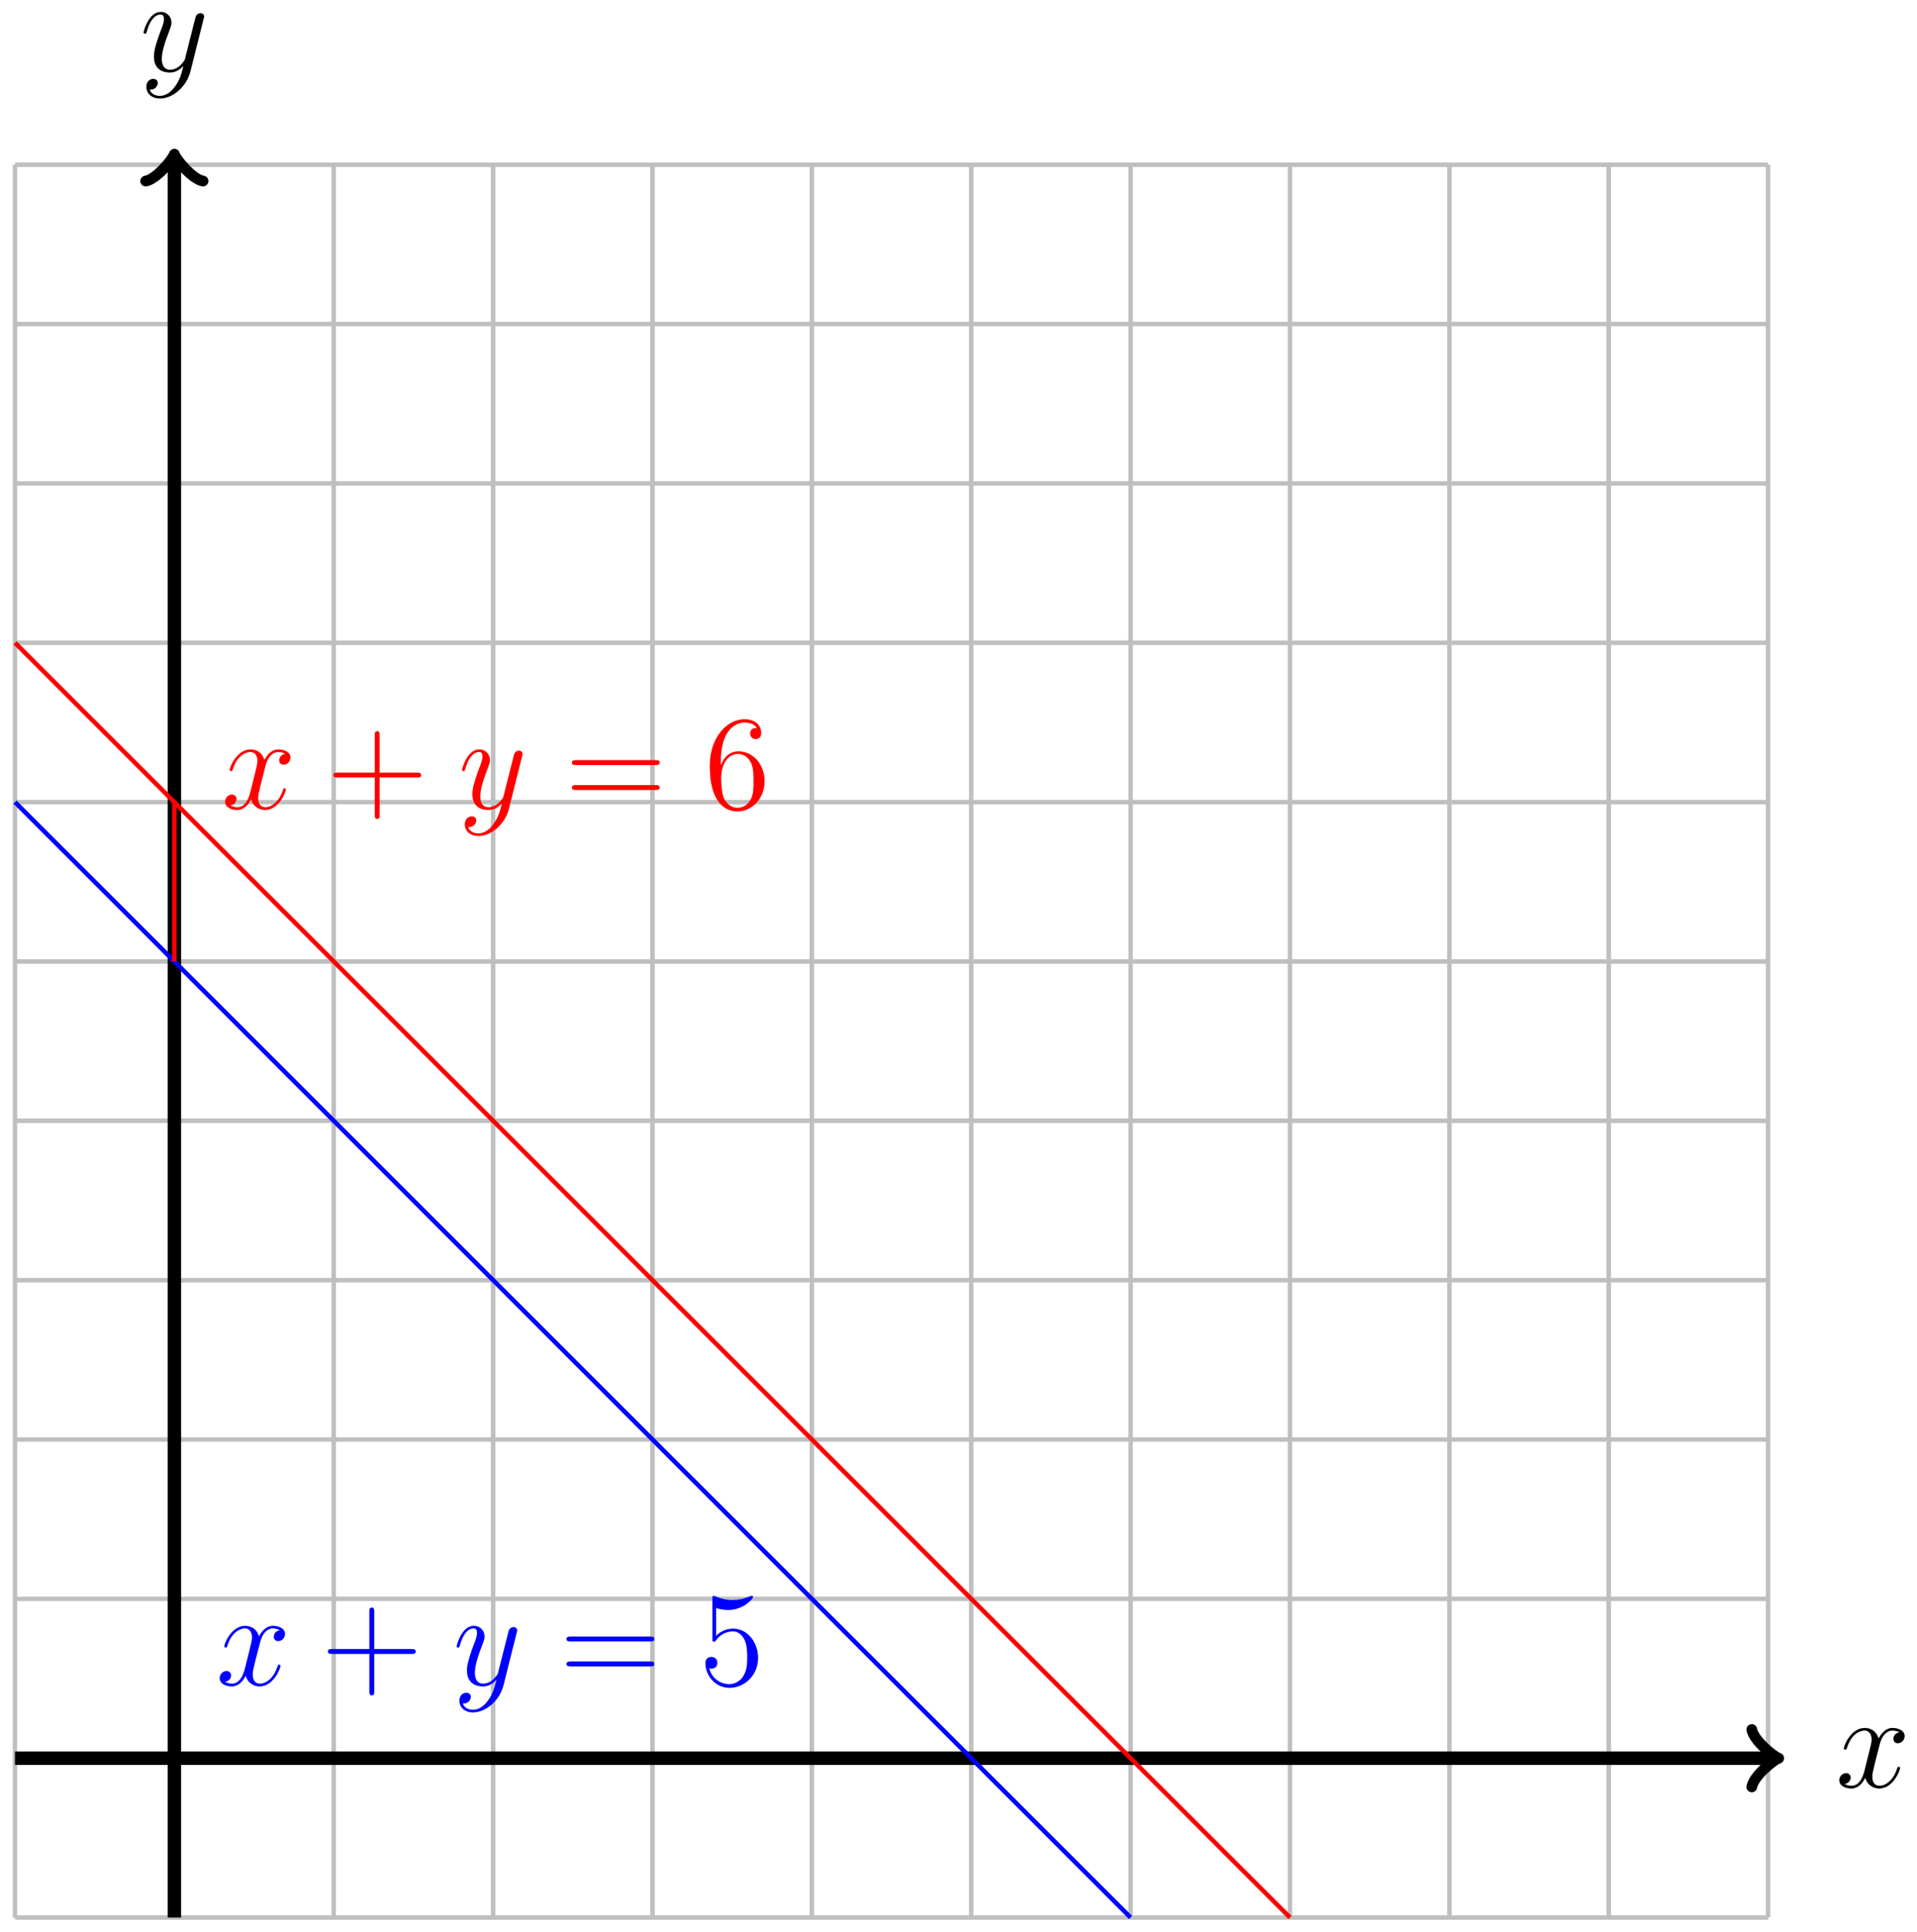 <?xml version="1.0" encoding="UTF-8"?>
<svg xmlns="http://www.w3.org/2000/svg" xmlns:xlink="http://www.w3.org/1999/xlink" width="170.48pt" height="171.817pt" viewBox="0 0 170.48 171.817" version="1.1">
<defs>
<g>
<symbol overflow="visible" id="glyph0-0">
<path style="stroke:none;" d=""/>
</symbol>
<symbol overflow="visible" id="glyph0-1">
<path style="stroke:none;" d="M 5.672 -4.875 C 5.281 -4.812 5.141 -4.516 5.141 -4.297 C 5.141 -4 5.359 -3.906 5.531 -3.906 C 5.891 -3.906 6.141 -4.219 6.141 -4.547 C 6.141 -5.047 5.562 -5.266 5.062 -5.266 C 4.344 -5.266 3.938 -4.547 3.828 -4.328 C 3.547 -5.219 2.812 -5.266 2.594 -5.266 C 1.375 -5.266 0.734 -3.703 0.734 -3.438 C 0.734 -3.391 0.781 -3.328 0.859 -3.328 C 0.953 -3.328 0.984 -3.406 1 -3.453 C 1.406 -4.781 2.219 -5.031 2.562 -5.031 C 3.094 -5.031 3.203 -4.531 3.203 -4.25 C 3.203 -3.984 3.125 -3.703 2.984 -3.125 L 2.578 -1.5 C 2.406 -0.781 2.062 -0.125 1.422 -0.125 C 1.359 -0.125 1.062 -0.125 0.812 -0.281 C 1.25 -0.359 1.344 -0.719 1.344 -0.859 C 1.344 -1.094 1.156 -1.25 0.938 -1.25 C 0.641 -1.25 0.328 -0.984 0.328 -0.609 C 0.328 -0.109 0.891 0.125 1.406 0.125 C 1.984 0.125 2.391 -0.328 2.641 -0.828 C 2.828 -0.125 3.438 0.125 3.875 0.125 C 5.094 0.125 5.734 -1.453 5.734 -1.703 C 5.734 -1.766 5.688 -1.812 5.625 -1.812 C 5.516 -1.812 5.5 -1.75 5.469 -1.656 C 5.141 -0.609 4.453 -0.125 3.906 -0.125 C 3.484 -0.125 3.266 -0.438 3.266 -0.922 C 3.266 -1.188 3.312 -1.375 3.5 -2.156 L 3.922 -3.797 C 4.094 -4.5 4.5 -5.031 5.062 -5.031 C 5.078 -5.031 5.422 -5.031 5.672 -4.875 Z M 5.672 -4.875 "/>
</symbol>
<symbol overflow="visible" id="glyph0-2">
<path style="stroke:none;" d="M 3.141 1.344 C 2.828 1.797 2.359 2.203 1.766 2.203 C 1.625 2.203 1.047 2.172 0.875 1.625 C 0.906 1.641 0.969 1.641 0.984 1.641 C 1.344 1.641 1.594 1.328 1.594 1.047 C 1.594 0.781 1.359 0.688 1.188 0.688 C 0.984 0.688 0.578 0.828 0.578 1.406 C 0.578 2.016 1.094 2.438 1.766 2.438 C 2.969 2.438 4.172 1.344 4.5 0.016 L 5.672 -4.656 C 5.688 -4.703 5.719 -4.781 5.719 -4.859 C 5.719 -5.031 5.562 -5.156 5.391 -5.156 C 5.281 -5.156 5.031 -5.109 4.938 -4.75 L 4.047 -1.234 C 4 -1.016 4 -0.984 3.891 -0.859 C 3.656 -0.531 3.266 -0.125 2.688 -0.125 C 2.016 -0.125 1.953 -0.781 1.953 -1.094 C 1.953 -1.781 2.281 -2.703 2.609 -3.562 C 2.734 -3.906 2.812 -4.078 2.812 -4.312 C 2.812 -4.812 2.453 -5.266 1.859 -5.266 C 0.766 -5.266 0.328 -3.531 0.328 -3.438 C 0.328 -3.391 0.375 -3.328 0.453 -3.328 C 0.562 -3.328 0.578 -3.375 0.625 -3.547 C 0.906 -4.547 1.359 -5.031 1.828 -5.031 C 1.938 -5.031 2.141 -5.031 2.141 -4.641 C 2.141 -4.328 2.016 -3.984 1.828 -3.531 C 1.25 -1.953 1.25 -1.562 1.25 -1.281 C 1.25 -0.141 2.062 0.125 2.656 0.125 C 3 0.125 3.438 0.016 3.844 -0.438 L 3.859 -0.422 C 3.688 0.281 3.562 0.75 3.141 1.344 Z M 3.141 1.344 "/>
</symbol>
<symbol overflow="visible" id="glyph1-0">
<path style="stroke:none;" d=""/>
</symbol>
<symbol overflow="visible" id="glyph1-1">
<path style="stroke:none;" d="M 4.766 -2.766 L 8.062 -2.766 C 8.234 -2.766 8.453 -2.766 8.453 -2.969 C 8.453 -3.203 8.25 -3.203 8.062 -3.203 L 4.766 -3.203 L 4.766 -6.5 C 4.766 -6.672 4.766 -6.891 4.547 -6.891 C 4.328 -6.891 4.328 -6.688 4.328 -6.5 L 4.328 -3.203 L 1.031 -3.203 C 0.859 -3.203 0.641 -3.203 0.641 -2.984 C 0.641 -2.766 0.844 -2.766 1.031 -2.766 L 4.328 -2.766 L 4.328 0.531 C 4.328 0.703 4.328 0.922 4.547 0.922 C 4.766 0.922 4.766 0.719 4.766 0.531 Z M 4.766 -2.766 "/>
</symbol>
<symbol overflow="visible" id="glyph1-2">
<path style="stroke:none;" d="M 8.062 -3.875 C 8.234 -3.875 8.453 -3.875 8.453 -4.094 C 8.453 -4.312 8.25 -4.312 8.062 -4.312 L 1.031 -4.312 C 0.859 -4.312 0.641 -4.312 0.641 -4.094 C 0.641 -3.875 0.844 -3.875 1.031 -3.875 Z M 8.062 -1.656 C 8.234 -1.656 8.453 -1.656 8.453 -1.859 C 8.453 -2.094 8.25 -2.094 8.062 -2.094 L 1.031 -2.094 C 0.859 -2.094 0.641 -2.094 0.641 -1.875 C 0.641 -1.656 0.844 -1.656 1.031 -1.656 Z M 8.062 -1.656 "/>
</symbol>
<symbol overflow="visible" id="glyph1-3">
<path style="stroke:none;" d="M 1.531 -6.844 C 2.047 -6.688 2.469 -6.672 2.594 -6.672 C 3.938 -6.672 4.812 -7.656 4.812 -7.828 C 4.812 -7.875 4.781 -7.938 4.703 -7.938 C 4.688 -7.938 4.656 -7.938 4.547 -7.891 C 3.891 -7.609 3.312 -7.562 3 -7.562 C 2.219 -7.562 1.656 -7.812 1.422 -7.906 C 1.344 -7.938 1.312 -7.938 1.297 -7.938 C 1.203 -7.938 1.203 -7.859 1.203 -7.672 L 1.203 -4.125 C 1.203 -3.906 1.203 -3.844 1.344 -3.844 C 1.406 -3.844 1.422 -3.844 1.547 -4 C 1.875 -4.484 2.438 -4.766 3.031 -4.766 C 3.672 -4.766 3.984 -4.188 4.078 -3.984 C 4.281 -3.516 4.297 -2.922 4.297 -2.469 C 4.297 -2.016 4.297 -1.344 3.953 -0.797 C 3.688 -0.375 3.234 -0.078 2.703 -0.078 C 1.906 -0.078 1.141 -0.609 0.922 -1.484 C 0.984 -1.453 1.047 -1.453 1.109 -1.453 C 1.312 -1.453 1.641 -1.562 1.641 -1.969 C 1.641 -2.312 1.406 -2.5 1.109 -2.5 C 0.891 -2.5 0.578 -2.391 0.578 -1.922 C 0.578 -0.906 1.406 0.25 2.719 0.25 C 4.078 0.25 5.266 -0.891 5.266 -2.406 C 5.266 -3.828 4.297 -5.016 3.047 -5.016 C 2.359 -5.016 1.844 -4.703 1.531 -4.375 Z M 1.531 -6.844 "/>
</symbol>
<symbol overflow="visible" id="glyph1-4">
<path style="stroke:none;" d="M 1.469 -4.156 C 1.469 -7.188 2.938 -7.656 3.578 -7.656 C 4.016 -7.656 4.453 -7.531 4.672 -7.172 C 4.531 -7.172 4.078 -7.172 4.078 -6.688 C 4.078 -6.422 4.25 -6.188 4.562 -6.188 C 4.859 -6.188 5.062 -6.375 5.062 -6.719 C 5.062 -7.344 4.609 -7.953 3.578 -7.953 C 2.062 -7.953 0.484 -6.406 0.484 -3.781 C 0.484 -0.484 1.922 0.25 2.938 0.25 C 4.25 0.25 5.359 -0.891 5.359 -2.438 C 5.359 -4.031 4.25 -5.094 3.047 -5.094 C 1.984 -5.094 1.594 -4.172 1.469 -3.844 Z M 2.938 -0.078 C 2.188 -0.078 1.828 -0.734 1.719 -0.984 C 1.609 -1.297 1.5 -1.891 1.5 -2.719 C 1.5 -3.672 1.922 -4.859 3 -4.859 C 3.656 -4.859 4 -4.406 4.188 -4 C 4.375 -3.562 4.375 -2.969 4.375 -2.453 C 4.375 -1.844 4.375 -1.297 4.141 -0.844 C 3.844 -0.281 3.422 -0.078 2.938 -0.078 Z M 2.938 -0.078 "/>
</symbol>
</g>
<clipPath id="clip1">
  <path d="M 14 13 L 17 13 L 17 171.816 L 14 171.816 Z M 14 13 "/>
</clipPath>
<clipPath id="clip2">
  <path d="M 0 65 L 107 65 L 107 171.816 L 0 171.816 Z M 0 65 "/>
</clipPath>
<clipPath id="clip3">
  <path d="M 0 51 L 121 51 L 121 171.816 L 0 171.816 Z M 0 51 "/>
</clipPath>
</defs>
<g id="surface1">
<path style="fill:none;stroke-width:0.399;stroke-linecap:butt;stroke-linejoin:miter;stroke:rgb(75%,75%,75%);stroke-opacity:1;stroke-miterlimit:10;" d="M -14.174 -14.172 L 141.732 -14.172 M -14.174 -0.001 L 141.732 -0.001 M -14.174 14.175 L 141.732 14.175 M -14.174 28.347 L 141.732 28.347 M -14.174 42.519 L 141.732 42.519 M -14.174 56.695 L 141.732 56.695 M -14.174 70.867 L 141.732 70.867 M -14.174 85.039 L 141.732 85.039 M -14.174 99.214 L 141.732 99.214 M -14.174 113.386 L 141.732 113.386 M -14.174 127.562 L 141.732 127.562 M -14.174 141.73 L 141.732 141.73 M -14.174 -14.172 L -14.174 141.734 M 0.002 -14.172 L 0.002 141.734 M 14.174 -14.172 L 14.174 141.734 M 28.346 -14.172 L 28.346 141.734 M 42.521 -14.172 L 42.521 141.734 M 56.693 -14.172 L 56.693 141.734 M 70.865 -14.172 L 70.865 141.734 M 85.041 -14.172 L 85.041 141.734 M 99.213 -14.172 L 99.213 141.734 M 113.389 -14.172 L 113.389 141.734 M 127.56 -14.172 L 127.56 141.734 M 141.728 -14.172 L 141.728 141.734 " transform="matrix(1,0,0,-1,15.506,156.386)"/>
<path style="fill:none;stroke-width:1.196;stroke-linecap:butt;stroke-linejoin:miter;stroke:rgb(0%,0%,0%);stroke-opacity:1;stroke-miterlimit:10;" d="M -14.174 -0.001 L 142.193 -0.001 " transform="matrix(1,0,0,-1,15.506,156.386)"/>
<path style="fill:none;stroke-width:0.956;stroke-linecap:round;stroke-linejoin:round;stroke:rgb(0%,0%,0%);stroke-opacity:1;stroke-miterlimit:10;" d="M -1.912 2.55 C -1.752 1.593 -0.002 0.16 0.479 -0.001 C -0.002 -0.161 -1.752 -1.594 -1.912 -2.551 " transform="matrix(1,0,0,-1,157.701,156.386)"/>
<g style="fill:rgb(0%,0%,0%);fill-opacity:1;">
  <use xlink:href="#glyph0-1" x="163.24" y="158.96"/>
</g>
<g clip-path="url(#clip1)" clip-rule="nonzero">
<path style="fill:none;stroke-width:1.196;stroke-linecap:butt;stroke-linejoin:miter;stroke:rgb(0%,0%,0%);stroke-opacity:1;stroke-miterlimit:10;" d="M 0.002 -14.172 L 0.002 142.195 " transform="matrix(1,0,0,-1,15.506,156.386)"/>
</g>
<path style="fill:none;stroke-width:0.956;stroke-linecap:round;stroke-linejoin:round;stroke:rgb(0%,0%,0%);stroke-opacity:1;stroke-miterlimit:10;" d="M -1.914 2.549 C -1.754 1.596 -0 0.158 0.476 -0.002 C -0 -0.158 -1.754 -1.596 -1.914 -2.549 " transform="matrix(0,-1,-1,0,15.506,14.191)"/>
<g style="fill:rgb(0%,0%,0%);fill-opacity:1;">
  <use xlink:href="#glyph0-2" x="12.438" y="6.327"/>
</g>
<g clip-path="url(#clip2)" clip-rule="nonzero">
<path style="fill:none;stroke-width:0.399;stroke-linecap:butt;stroke-linejoin:miter;stroke:rgb(0%,0%,100%);stroke-opacity:1;stroke-miterlimit:10;" d="M -14.174 85.039 C -14.174 85.039 -11.186 82.054 -10.041 80.906 C -8.893 79.761 -7.053 77.921 -5.904 76.773 C -4.76 75.624 -2.92 73.785 -1.772 72.64 C -0.623 71.492 1.213 69.652 2.361 68.507 C 3.51 67.359 5.349 65.519 6.494 64.371 C 7.642 63.226 9.482 61.386 10.631 60.238 C 11.775 59.089 13.615 57.249 14.764 56.105 C 15.912 54.957 17.748 53.117 18.896 51.972 C 20.045 50.824 21.885 48.984 23.029 47.835 C 24.178 46.691 26.017 44.851 27.166 43.703 C 28.31 42.554 30.15 40.714 31.299 39.57 C 32.443 38.421 34.283 36.582 35.431 35.437 C 36.58 34.289 38.42 32.449 39.564 31.3 C 40.713 30.156 42.553 28.316 43.701 27.167 C 44.846 26.019 46.685 24.179 47.834 23.035 C 48.978 21.886 50.818 20.046 51.967 18.902 C 53.115 17.753 54.955 15.914 56.099 14.765 C 57.248 13.621 59.088 11.781 60.236 10.632 C 61.381 9.484 63.221 7.644 64.369 6.499 C 65.514 5.351 67.353 3.511 68.502 2.367 C 69.65 1.218 71.49 -0.622 72.635 -1.77 C 73.783 -2.915 75.623 -4.754 76.771 -5.903 C 77.916 -7.051 79.756 -8.887 80.904 -10.036 C 82.049 -11.184 85.037 -14.168 85.037 -14.168 " transform="matrix(1,0,0,-1,15.506,156.386)"/>
</g>
<g clip-path="url(#clip3)" clip-rule="nonzero">
<path style="fill:none;stroke-width:0.399;stroke-linecap:butt;stroke-linejoin:miter;stroke:rgb(100%,0%,0%);stroke-opacity:1;stroke-miterlimit:10;" d="M -14.174 99.214 C -14.174 99.214 -10.76 95.8 -9.447 94.488 C -8.139 93.179 -6.037 91.078 -4.725 89.765 C -3.412 88.453 -1.311 86.351 -0.002 85.042 C 1.31 83.73 3.412 81.628 4.724 80.316 C 6.037 79.003 8.139 76.902 9.447 75.593 C 10.76 74.281 12.861 72.179 14.174 70.867 C 15.482 69.558 17.588 67.453 18.896 66.144 C 20.209 64.832 22.31 62.73 23.623 61.417 C 24.931 60.109 27.037 58.003 28.346 56.695 C 29.658 55.382 31.76 53.281 33.072 51.968 C 34.381 50.66 36.482 48.558 37.795 47.246 C 39.107 45.933 41.209 43.832 42.517 42.523 C 43.83 41.21 45.931 39.109 47.244 37.796 C 48.556 36.484 50.658 34.382 51.967 33.074 C 53.279 31.761 55.381 29.66 56.693 28.347 C 58.002 27.039 60.107 24.933 61.416 23.624 C 62.728 22.312 64.83 20.21 66.142 18.898 C 67.451 17.589 69.556 15.484 70.865 14.175 C 72.178 12.863 74.279 10.761 75.592 9.449 C 76.9 8.14 79.002 6.039 80.314 4.726 C 81.627 3.414 83.728 1.312 85.037 0.003 C 86.349 -1.309 88.451 -3.411 89.764 -4.723 C 91.076 -6.036 93.178 -8.137 94.486 -9.446 C 95.799 -10.758 99.213 -14.172 99.213 -14.172 " transform="matrix(1,0,0,-1,15.506,156.386)"/>
</g>
<path style="fill:none;stroke-width:0.399;stroke-linecap:butt;stroke-linejoin:miter;stroke:rgb(0%,0%,100%);stroke-opacity:1;stroke-miterlimit:10;" d="M 56.693 -0.001 L 56.693 -0.001 " transform="matrix(1,0,0,-1,15.506,156.386)"/>
<g style="fill:rgb(0%,0%,100%);fill-opacity:1;">
  <use xlink:href="#glyph0-1" x="19.209" y="149.877"/>
</g>
<g style="fill:rgb(0%,0%,100%);fill-opacity:1;">
  <use xlink:href="#glyph1-1" x="28.518" y="149.877"/>
</g>
<g style="fill:rgb(0%,0%,100%);fill-opacity:1;">
  <use xlink:href="#glyph0-2" x="40.279" y="149.877"/>
</g>
<g style="fill:rgb(0%,0%,100%);fill-opacity:1;">
  <use xlink:href="#glyph1-2" x="49.736" y="149.877"/>
</g>
<g style="fill:rgb(0%,0%,100%);fill-opacity:1;">
  <use xlink:href="#glyph1-3" x="62.153" y="149.877"/>
</g>
<path style="fill:none;stroke-width:0.399;stroke-linecap:butt;stroke-linejoin:miter;stroke:rgb(100%,0%,0%);stroke-opacity:1;stroke-miterlimit:10;" d="M 0.002 85.039 L 0.002 70.867 " transform="matrix(1,0,0,-1,15.506,156.386)"/>
<g style="fill:rgb(100%,0%,0%);fill-opacity:1;">
  <use xlink:href="#glyph0-1" x="19.69" y="71.924"/>
</g>
<g style="fill:rgb(100%,0%,0%);fill-opacity:1;">
  <use xlink:href="#glyph1-1" x="28.999" y="71.924"/>
</g>
<g style="fill:rgb(100%,0%,0%);fill-opacity:1;">
  <use xlink:href="#glyph0-2" x="40.76" y="71.924"/>
</g>
<g style="fill:rgb(100%,0%,0%);fill-opacity:1;">
  <use xlink:href="#glyph1-2" x="50.217" y="71.924"/>
</g>
<g style="fill:rgb(100%,0%,0%);fill-opacity:1;">
  <use xlink:href="#glyph1-4" x="62.634" y="71.924"/>
</g>
</g>
</svg>
